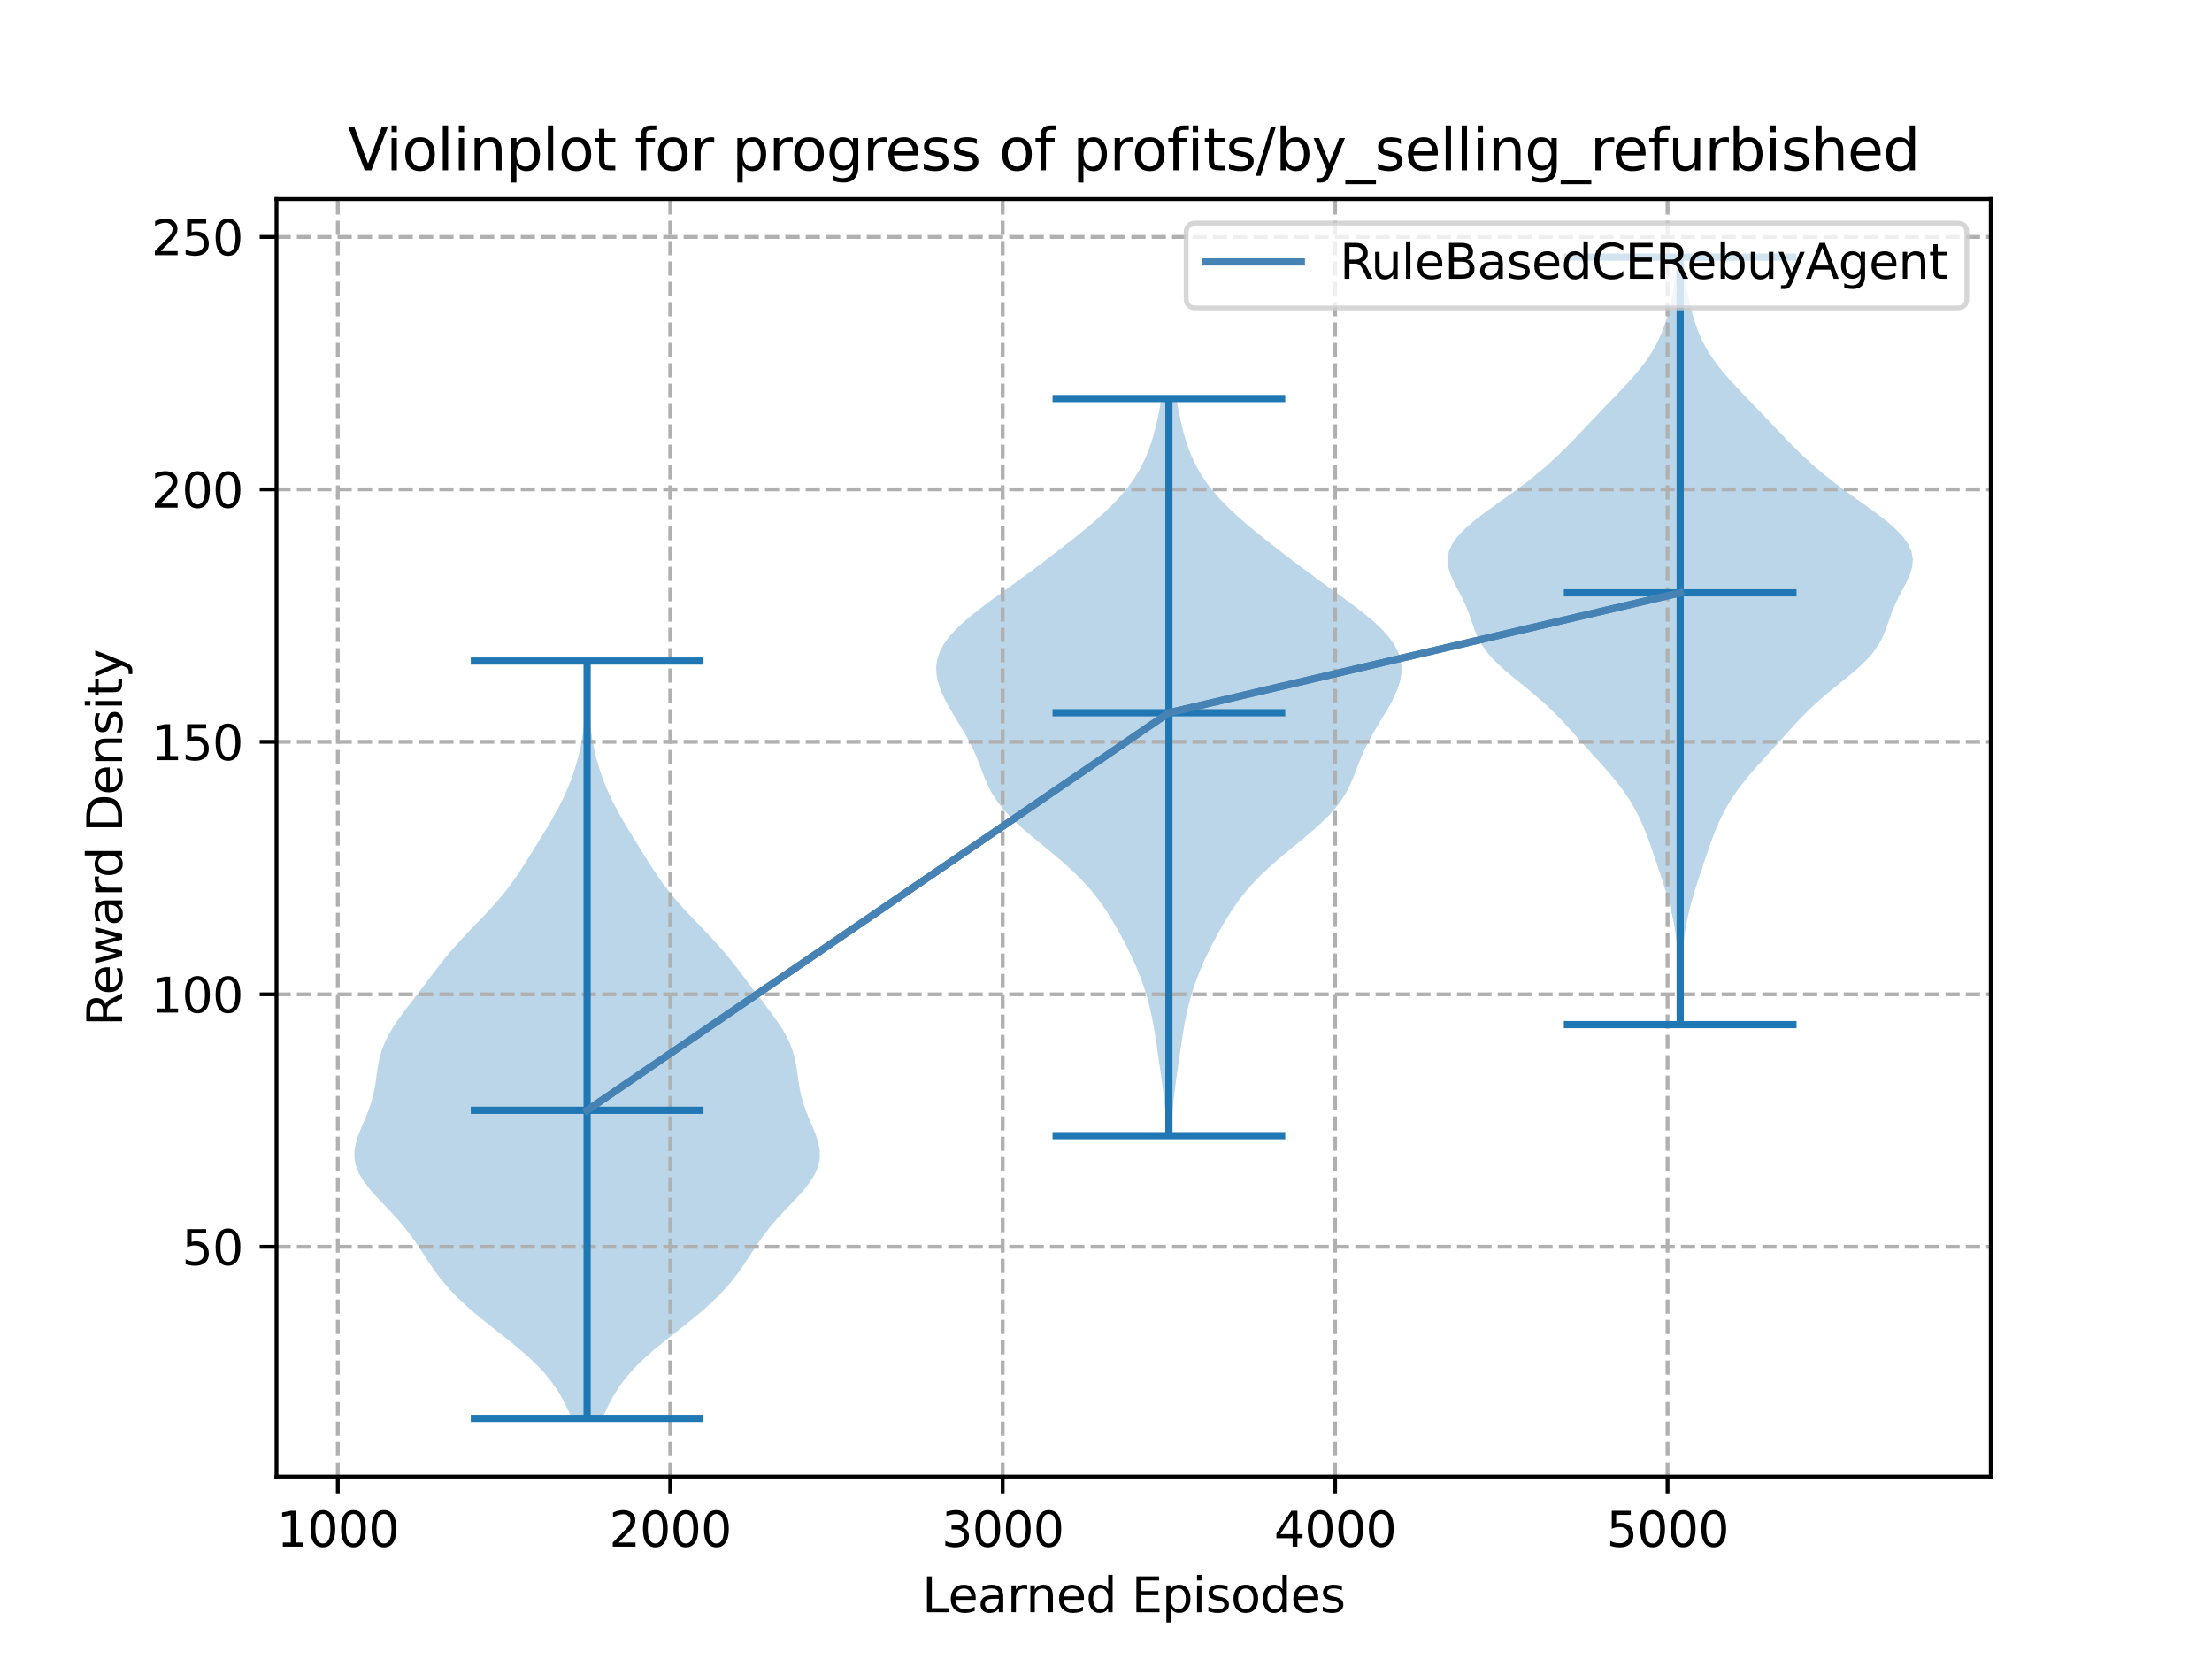 <?xml version="1.0" encoding="utf-8" standalone="no"?>
<!DOCTYPE svg PUBLIC "-//W3C//DTD SVG 1.1//EN"
  "http://www.w3.org/Graphics/SVG/1.1/DTD/svg11.dtd">
<svg xmlns:xlink="http://www.w3.org/1999/xlink" width="460.8pt" height="345.6pt" viewBox="0 0 460.8 345.6" xmlns="http://www.w3.org/2000/svg" version="1.1">
 <defs>
  <style type="text/css">*{stroke-linejoin: round; stroke-linecap: butt}</style>
 </defs>
 <g id="figure_1">
  <g id="patch_1">
   <path d="M 0 345.6 
L 460.8 345.6 
L 460.8 0 
L 0 0 
z
" style="fill: #ffffff"/>
  </g>
  <g id="axes_1">
   <g id="patch_2">
    <path d="M 57.6 307.584 
L 414.72 307.584 
L 414.72 41.472 
L 57.6 41.472 
z
" style="fill: #ffffff"/>
   </g>
   <g id="PolyCollection_1">
    <path d="M 125.542 295.488 
L 119.076 295.488 
L 118.408 293.894 
L 117.648 292.301 
L 116.779 290.707 
L 115.778 289.113 
L 114.626 287.52 
L 113.306 285.926 
L 111.809 284.332 
L 110.141 282.739 
L 108.323 281.145 
L 106.388 279.551 
L 104.382 277.958 
L 102.355 276.364 
L 100.36 274.77 
L 98.443 273.177 
L 96.641 271.583 
L 94.98 269.989 
L 93.47 268.396 
L 92.111 266.802 
L 90.886 265.208 
L 89.766 263.614 
L 88.712 262.021 
L 87.678 260.427 
L 86.613 258.833 
L 85.474 257.24 
L 84.229 255.646 
L 82.87 254.052 
L 81.411 252.459 
L 79.897 250.865 
L 78.396 249.271 
L 76.991 247.678 
L 75.769 246.084 
L 74.804 244.49 
L 74.151 242.897 
L 73.833 241.303 
L 73.839 239.709 
L 74.126 238.116 
L 74.628 236.522 
L 75.262 234.928 
L 75.945 233.335 
L 76.603 231.741 
L 77.18 230.147 
L 77.645 228.554 
L 77.998 226.96 
L 78.262 225.366 
L 78.483 223.773 
L 78.719 222.179 
L 79.028 220.585 
L 79.461 218.992 
L 80.053 217.398 
L 80.816 215.804 
L 81.74 214.211 
L 82.799 212.617 
L 83.953 211.023 
L 85.159 209.43 
L 86.382 207.836 
L 87.6 206.242 
L 88.805 204.648 
L 90.007 203.055 
L 91.225 201.461 
L 92.484 199.867 
L 93.806 198.274 
L 95.201 196.68 
L 96.666 195.086 
L 98.183 193.493 
L 99.72 191.899 
L 101.242 190.305 
L 102.713 188.712 
L 104.105 187.118 
L 105.402 185.524 
L 106.605 183.931 
L 107.724 182.337 
L 108.781 180.743 
L 109.797 179.15 
L 110.794 177.556 
L 111.784 175.962 
L 112.769 174.369 
L 113.743 172.775 
L 114.694 171.181 
L 115.607 169.588 
L 116.468 167.994 
L 117.267 166.4 
L 117.998 164.807 
L 118.661 163.213 
L 119.256 161.619 
L 119.786 160.026 
L 120.253 158.432 
L 120.659 156.838 
L 121.004 155.245 
L 121.288 153.651 
L 121.514 152.057 
L 121.684 150.463 
L 121.803 148.87 
L 121.878 147.276 
L 121.919 145.682 
L 121.935 144.089 
L 121.936 142.495 
L 121.93 140.901 
L 121.926 139.308 
L 121.928 137.714 
L 122.691 137.714 
L 122.691 137.714 
L 122.693 139.308 
L 122.689 140.901 
L 122.683 142.495 
L 122.683 144.089 
L 122.699 145.682 
L 122.74 147.276 
L 122.816 148.87 
L 122.935 150.463 
L 123.105 152.057 
L 123.33 153.651 
L 123.615 155.245 
L 123.96 156.838 
L 124.365 158.432 
L 124.833 160.026 
L 125.363 161.619 
L 125.958 163.213 
L 126.62 164.807 
L 127.352 166.4 
L 128.151 167.994 
L 129.012 169.588 
L 129.925 171.181 
L 130.876 172.775 
L 131.85 174.369 
L 132.835 175.962 
L 133.824 177.556 
L 134.821 179.15 
L 135.838 180.743 
L 136.895 182.337 
L 138.014 183.931 
L 139.216 185.524 
L 140.514 187.118 
L 141.906 188.712 
L 143.376 190.305 
L 144.898 191.899 
L 146.436 193.493 
L 147.952 195.086 
L 149.417 196.68 
L 150.813 198.274 
L 152.134 199.867 
L 153.394 201.461 
L 154.612 203.055 
L 155.814 204.648 
L 157.019 206.242 
L 158.236 207.836 
L 159.46 209.43 
L 160.666 211.023 
L 161.819 212.617 
L 162.878 214.211 
L 163.803 215.804 
L 164.566 217.398 
L 165.158 218.992 
L 165.591 220.585 
L 165.9 222.179 
L 166.135 223.773 
L 166.356 225.366 
L 166.621 226.96 
L 166.973 228.554 
L 167.439 230.147 
L 168.016 231.741 
L 168.673 233.335 
L 169.357 234.928 
L 169.991 236.522 
L 170.493 238.116 
L 170.78 239.709 
L 170.786 241.303 
L 170.468 242.897 
L 169.815 244.49 
L 168.85 246.084 
L 167.627 247.678 
L 166.222 249.271 
L 164.722 250.865 
L 163.208 252.459 
L 161.749 254.052 
L 160.389 255.646 
L 159.145 257.24 
L 158.006 258.833 
L 156.941 260.427 
L 155.906 262.021 
L 154.853 263.614 
L 153.733 265.208 
L 152.508 266.802 
L 151.148 268.396 
L 149.639 269.989 
L 147.977 271.583 
L 146.176 273.177 
L 144.259 274.77 
L 142.264 276.364 
L 140.237 277.958 
L 138.231 279.551 
L 136.296 281.145 
L 134.477 282.739 
L 132.81 284.332 
L 131.313 285.926 
L 129.992 287.52 
L 128.84 289.113 
L 127.84 290.707 
L 126.97 292.301 
L 126.21 293.894 
L 125.542 295.488 
z
" clip-path="url(#pe2f6e63af7)" style="fill: #1f77b4; fill-opacity: 0.3"/>
   </g>
   <g id="PolyCollection_2">
    <path d="M 243.992 236.586 
L 243.01 236.586 
L 242.941 235.035 
L 242.86 233.483 
L 242.759 231.932 
L 242.634 230.381 
L 242.482 228.83 
L 242.302 227.279 
L 242.1 225.727 
L 241.882 224.176 
L 241.656 222.625 
L 241.428 221.074 
L 241.203 219.523 
L 240.979 217.972 
L 240.75 216.42 
L 240.508 214.869 
L 240.241 213.318 
L 239.941 211.767 
L 239.599 210.216 
L 239.21 208.665 
L 238.77 207.113 
L 238.277 205.562 
L 237.729 204.011 
L 237.128 202.46 
L 236.473 200.909 
L 235.77 199.357 
L 235.02 197.806 
L 234.231 196.255 
L 233.404 194.704 
L 232.539 193.153 
L 231.628 191.602 
L 230.66 190.05 
L 229.616 188.499 
L 228.477 186.948 
L 227.224 185.397 
L 225.844 183.846 
L 224.331 182.295 
L 222.69 180.743 
L 220.937 179.192 
L 219.099 177.641 
L 217.215 176.09 
L 215.33 174.539 
L 213.498 172.987 
L 211.77 171.436 
L 210.195 169.885 
L 208.807 168.334 
L 207.625 166.783 
L 206.642 165.232 
L 205.835 163.68 
L 205.157 162.129 
L 204.553 160.578 
L 203.963 159.027 
L 203.337 157.476 
L 202.64 155.924 
L 201.859 154.373 
L 200.998 152.822 
L 200.08 151.271 
L 199.136 149.72 
L 198.204 148.169 
L 197.324 146.617 
L 196.532 145.066 
L 195.867 143.515 
L 195.369 141.964 
L 195.075 140.413 
L 195.024 138.862 
L 195.246 137.31 
L 195.764 135.759 
L 196.587 134.208 
L 197.709 132.657 
L 199.11 131.106 
L 200.754 129.554 
L 202.597 128.003 
L 204.586 126.452 
L 206.669 124.901 
L 208.801 123.35 
L 210.944 121.799 
L 213.072 120.247 
L 215.173 118.696 
L 217.243 117.145 
L 219.282 115.594 
L 221.291 114.043 
L 223.266 112.492 
L 225.2 110.94 
L 227.074 109.389 
L 228.868 107.838 
L 230.559 106.287 
L 232.129 104.736 
L 233.561 103.184 
L 234.848 101.633 
L 235.989 100.082 
L 236.987 98.531 
L 237.852 96.98 
L 238.597 95.429 
L 239.236 93.877 
L 239.784 92.326 
L 240.257 90.775 
L 240.67 89.224 
L 241.036 87.673 
L 241.368 86.121 
L 241.674 84.57 
L 241.957 83.019 
L 245.044 83.019 
L 245.044 83.019 
L 245.328 84.57 
L 245.633 86.121 
L 245.965 87.673 
L 246.332 89.224 
L 246.745 90.775 
L 247.217 92.326 
L 247.765 93.877 
L 248.404 95.429 
L 249.149 96.98 
L 250.014 98.531 
L 251.013 100.082 
L 252.153 101.633 
L 253.44 103.184 
L 254.872 104.736 
L 256.442 106.287 
L 258.134 107.838 
L 259.928 109.389 
L 261.802 110.94 
L 263.735 112.492 
L 265.711 114.043 
L 267.72 115.594 
L 269.759 117.145 
L 271.828 118.696 
L 273.929 120.247 
L 276.058 121.799 
L 278.2 123.35 
L 280.332 124.901 
L 282.416 126.452 
L 284.405 128.003 
L 286.247 129.554 
L 287.891 131.106 
L 289.292 132.657 
L 290.415 134.208 
L 291.237 135.759 
L 291.755 137.31 
L 291.977 138.862 
L 291.926 140.413 
L 291.633 141.964 
L 291.134 143.515 
L 290.47 145.066 
L 289.678 146.617 
L 288.797 148.169 
L 287.866 149.72 
L 286.922 151.271 
L 286.003 152.822 
L 285.143 154.373 
L 284.361 155.924 
L 283.665 157.476 
L 283.039 159.027 
L 282.449 160.578 
L 281.844 162.129 
L 281.166 163.68 
L 280.359 165.232 
L 279.377 166.783 
L 278.194 168.334 
L 276.806 169.885 
L 275.231 171.436 
L 273.504 172.987 
L 271.671 174.539 
L 269.787 176.09 
L 267.902 177.641 
L 266.064 179.192 
L 264.311 180.743 
L 262.671 182.295 
L 261.158 183.846 
L 259.778 185.397 
L 258.525 186.948 
L 257.386 188.499 
L 256.342 190.05 
L 255.373 191.602 
L 254.463 193.153 
L 253.598 194.704 
L 252.771 196.255 
L 251.981 197.806 
L 251.232 199.357 
L 250.528 200.909 
L 249.874 202.46 
L 249.272 204.011 
L 248.725 205.562 
L 248.232 207.113 
L 247.792 208.665 
L 247.402 210.216 
L 247.06 211.767 
L 246.76 213.318 
L 246.494 214.869 
L 246.251 216.42 
L 246.022 217.972 
L 245.798 219.523 
L 245.573 221.074 
L 245.346 222.625 
L 245.12 224.176 
L 244.901 225.727 
L 244.699 227.279 
L 244.52 228.83 
L 244.367 230.381 
L 244.242 231.932 
L 244.142 233.483 
L 244.06 235.035 
L 243.992 236.586 
z
" clip-path="url(#pe2f6e63af7)" style="fill: #1f77b4; fill-opacity: 0.3"/>
   </g>
   <g id="PolyCollection_3">
    <path d="M 350.576 213.446 
L 349.446 213.446 
L 349.408 211.831 
L 349.392 210.216 
L 349.398 208.601 
L 349.422 206.986 
L 349.455 205.371 
L 349.487 203.756 
L 349.506 202.141 
L 349.497 200.526 
L 349.45 198.911 
L 349.354 197.296 
L 349.201 195.681 
L 348.989 194.066 
L 348.716 192.452 
L 348.384 190.837 
L 347.999 189.222 
L 347.567 187.607 
L 347.097 185.992 
L 346.597 184.377 
L 346.076 182.762 
L 345.545 181.147 
L 345.006 179.532 
L 344.461 177.917 
L 343.903 176.302 
L 343.322 174.687 
L 342.7 173.072 
L 342.019 171.458 
L 341.259 169.843 
L 340.404 168.228 
L 339.438 166.613 
L 338.356 164.998 
L 337.157 163.383 
L 335.852 161.768 
L 334.463 160.153 
L 333.02 158.538 
L 331.554 156.923 
L 330.09 155.308 
L 328.638 153.693 
L 327.19 152.078 
L 325.714 150.463 
L 324.168 148.849 
L 322.513 147.234 
L 320.724 145.619 
L 318.811 144.004 
L 316.819 142.389 
L 314.828 140.774 
L 312.936 139.159 
L 311.24 137.544 
L 309.812 135.929 
L 308.679 134.314 
L 307.817 132.699 
L 307.153 131.084 
L 306.589 129.469 
L 306.022 127.855 
L 305.376 126.24 
L 304.62 124.625 
L 303.78 123.01 
L 302.934 121.395 
L 302.197 119.78 
L 301.693 118.165 
L 301.534 116.55 
L 301.798 114.935 
L 302.52 113.32 
L 303.686 111.705 
L 305.246 110.09 
L 307.12 108.475 
L 309.216 106.861 
L 311.438 105.246 
L 313.699 103.631 
L 315.928 102.016 
L 318.074 100.401 
L 320.105 98.786 
L 322.012 97.171 
L 323.802 95.556 
L 325.491 93.941 
L 327.104 92.326 
L 328.667 90.711 
L 330.202 89.096 
L 331.732 87.481 
L 333.268 85.866 
L 334.815 84.252 
L 336.368 82.637 
L 337.908 81.022 
L 339.408 79.407 
L 340.832 77.792 
L 342.148 76.177 
L 343.328 74.562 
L 344.36 72.947 
L 345.241 71.332 
L 345.985 69.717 
L 346.613 68.102 
L 347.145 66.487 
L 347.603 64.872 
L 348 63.258 
L 348.345 61.643 
L 348.64 60.028 
L 348.888 58.413 
L 349.093 56.798 
L 349.259 55.183 
L 349.395 53.568 
L 350.626 53.568 
L 350.626 53.568 
L 350.762 55.183 
L 350.928 56.798 
L 351.133 58.413 
L 351.382 60.028 
L 351.677 61.643 
L 352.021 63.258 
L 352.418 64.872 
L 352.876 66.487 
L 353.409 68.102 
L 354.036 69.717 
L 354.78 71.332 
L 355.662 72.947 
L 356.693 74.562 
L 357.874 76.177 
L 359.189 77.792 
L 360.614 79.407 
L 362.113 81.022 
L 363.653 82.637 
L 365.206 84.252 
L 366.754 85.866 
L 368.29 87.481 
L 369.819 89.096 
L 371.355 90.711 
L 372.917 92.326 
L 374.53 93.941 
L 376.22 95.556 
L 378.009 97.171 
L 379.916 98.786 
L 381.948 100.401 
L 384.093 102.016 
L 386.322 103.631 
L 388.584 105.246 
L 390.806 106.861 
L 392.901 108.475 
L 394.776 110.09 
L 396.336 111.705 
L 397.502 113.32 
L 398.223 114.935 
L 398.487 116.55 
L 398.328 118.165 
L 397.825 119.78 
L 397.087 121.395 
L 396.242 123.01 
L 395.402 124.625 
L 394.645 126.24 
L 393.999 127.855 
L 393.432 129.469 
L 392.868 131.084 
L 392.205 132.699 
L 391.342 134.314 
L 390.209 135.929 
L 388.781 137.544 
L 387.086 139.159 
L 385.194 140.774 
L 383.203 142.389 
L 381.211 144.004 
L 379.297 145.619 
L 377.509 147.234 
L 375.853 148.849 
L 374.308 150.463 
L 372.832 152.078 
L 371.383 153.693 
L 369.932 155.308 
L 368.468 156.923 
L 367.001 158.538 
L 365.558 160.153 
L 364.169 161.768 
L 362.865 163.383 
L 361.666 164.998 
L 360.583 166.613 
L 359.618 168.228 
L 358.762 169.843 
L 358.003 171.458 
L 357.322 173.072 
L 356.7 174.687 
L 356.118 176.302 
L 355.561 177.917 
L 355.015 179.532 
L 354.477 181.147 
L 353.945 182.762 
L 353.425 184.377 
L 352.925 185.992 
L 352.454 187.607 
L 352.022 189.222 
L 351.637 190.837 
L 351.306 192.452 
L 351.033 194.066 
L 350.82 195.681 
L 350.668 197.296 
L 350.571 198.911 
L 350.524 200.526 
L 350.516 202.141 
L 350.534 203.756 
L 350.567 205.371 
L 350.6 206.986 
L 350.623 208.601 
L 350.629 210.216 
L 350.613 211.831 
L 350.576 213.446 
z
" clip-path="url(#pe2f6e63af7)" style="fill: #1f77b4; fill-opacity: 0.3"/>
   </g>
   <g id="matplotlib.axis_1">
    <g id="xtick_1">
     <g id="line2d_1">
      <path d="M 70.37 307.584 
L 70.37 41.472 
" clip-path="url(#pe2f6e63af7)" style="fill: none; stroke-dasharray: 2.96,1.28; stroke-dashoffset: 0; stroke: #b0b0b0; stroke-width: 0.8"/>
     </g>
     <g id="line2d_2">
      <defs>
       <path id="m3213b4e93e" d="M 0 0 
L 0 3.5 
" style="stroke: #000000; stroke-width: 0.8"/>
      </defs>
      <g>
       <use xlink:href="#m3213b4e93e" x="70.37" y="307.584" style="stroke: #000000; stroke-width: 0.8"/>
      </g>
     </g>
     <g id="text_1">
      <!-- 1000 -->
      <g transform="translate(57.645 322.182)scale(0.1 -0.1)">
       <defs>
        <path id="DejaVuSans-31" d="M 794 531 
L 1825 531 
L 1825 4091 
L 703 3866 
L 703 4441 
L 1819 4666 
L 2450 4666 
L 2450 531 
L 3481 531 
L 3481 0 
L 794 0 
L 794 531 
z
" transform="scale(0.016)"/>
        <path id="DejaVuSans-30" d="M 2034 4250 
Q 1547 4250 1301 3770 
Q 1056 3291 1056 2328 
Q 1056 1369 1301 889 
Q 1547 409 2034 409 
Q 2525 409 2770 889 
Q 3016 1369 3016 2328 
Q 3016 3291 2770 3770 
Q 2525 4250 2034 4250 
z
M 2034 4750 
Q 2819 4750 3233 4129 
Q 3647 3509 3647 2328 
Q 3647 1150 3233 529 
Q 2819 -91 2034 -91 
Q 1250 -91 836 529 
Q 422 1150 422 2328 
Q 422 3509 836 4129 
Q 1250 4750 2034 4750 
z
" transform="scale(0.016)"/>
       </defs>
       <use xlink:href="#DejaVuSans-31"/>
       <use xlink:href="#DejaVuSans-30" x="63.623"/>
       <use xlink:href="#DejaVuSans-30" x="127.246"/>
       <use xlink:href="#DejaVuSans-30" x="190.869"/>
      </g>
     </g>
    </g>
    <g id="xtick_2">
     <g id="line2d_3">
      <path d="M 139.622 307.584 
L 139.622 41.472 
" clip-path="url(#pe2f6e63af7)" style="fill: none; stroke-dasharray: 2.96,1.28; stroke-dashoffset: 0; stroke: #b0b0b0; stroke-width: 0.8"/>
     </g>
     <g id="line2d_4">
      <g>
       <use xlink:href="#m3213b4e93e" x="139.622" y="307.584" style="stroke: #000000; stroke-width: 0.8"/>
      </g>
     </g>
     <g id="text_2">
      <!-- 2000 -->
      <g transform="translate(126.897 322.182)scale(0.1 -0.1)">
       <defs>
        <path id="DejaVuSans-32" d="M 1228 531 
L 3431 531 
L 3431 0 
L 469 0 
L 469 531 
Q 828 903 1448 1529 
Q 2069 2156 2228 2338 
Q 2531 2678 2651 2914 
Q 2772 3150 2772 3378 
Q 2772 3750 2511 3984 
Q 2250 4219 1831 4219 
Q 1534 4219 1204 4116 
Q 875 4013 500 3803 
L 500 4441 
Q 881 4594 1212 4672 
Q 1544 4750 1819 4750 
Q 2544 4750 2975 4387 
Q 3406 4025 3406 3419 
Q 3406 3131 3298 2873 
Q 3191 2616 2906 2266 
Q 2828 2175 2409 1742 
Q 1991 1309 1228 531 
z
" transform="scale(0.016)"/>
       </defs>
       <use xlink:href="#DejaVuSans-32"/>
       <use xlink:href="#DejaVuSans-30" x="63.623"/>
       <use xlink:href="#DejaVuSans-30" x="127.246"/>
       <use xlink:href="#DejaVuSans-30" x="190.869"/>
      </g>
     </g>
    </g>
    <g id="xtick_3">
     <g id="line2d_5">
      <path d="M 208.875 307.584 
L 208.875 41.472 
" clip-path="url(#pe2f6e63af7)" style="fill: none; stroke-dasharray: 2.96,1.28; stroke-dashoffset: 0; stroke: #b0b0b0; stroke-width: 0.8"/>
     </g>
     <g id="line2d_6">
      <g>
       <use xlink:href="#m3213b4e93e" x="208.875" y="307.584" style="stroke: #000000; stroke-width: 0.8"/>
      </g>
     </g>
     <g id="text_3">
      <!-- 3000 -->
      <g transform="translate(196.15 322.182)scale(0.1 -0.1)">
       <defs>
        <path id="DejaVuSans-33" d="M 2597 2516 
Q 3050 2419 3304 2112 
Q 3559 1806 3559 1356 
Q 3559 666 3084 287 
Q 2609 -91 1734 -91 
Q 1441 -91 1130 -33 
Q 819 25 488 141 
L 488 750 
Q 750 597 1062 519 
Q 1375 441 1716 441 
Q 2309 441 2620 675 
Q 2931 909 2931 1356 
Q 2931 1769 2642 2001 
Q 2353 2234 1838 2234 
L 1294 2234 
L 1294 2753 
L 1863 2753 
Q 2328 2753 2575 2939 
Q 2822 3125 2822 3475 
Q 2822 3834 2567 4026 
Q 2313 4219 1838 4219 
Q 1578 4219 1281 4162 
Q 984 4106 628 3988 
L 628 4550 
Q 988 4650 1302 4700 
Q 1616 4750 1894 4750 
Q 2613 4750 3031 4423 
Q 3450 4097 3450 3541 
Q 3450 3153 3228 2886 
Q 3006 2619 2597 2516 
z
" transform="scale(0.016)"/>
       </defs>
       <use xlink:href="#DejaVuSans-33"/>
       <use xlink:href="#DejaVuSans-30" x="63.623"/>
       <use xlink:href="#DejaVuSans-30" x="127.246"/>
       <use xlink:href="#DejaVuSans-30" x="190.869"/>
      </g>
     </g>
    </g>
    <g id="xtick_4">
     <g id="line2d_7">
      <path d="M 278.127 307.584 
L 278.127 41.472 
" clip-path="url(#pe2f6e63af7)" style="fill: none; stroke-dasharray: 2.96,1.28; stroke-dashoffset: 0; stroke: #b0b0b0; stroke-width: 0.8"/>
     </g>
     <g id="line2d_8">
      <g>
       <use xlink:href="#m3213b4e93e" x="278.127" y="307.584" style="stroke: #000000; stroke-width: 0.8"/>
      </g>
     </g>
     <g id="text_4">
      <!-- 4000 -->
      <g transform="translate(265.402 322.182)scale(0.1 -0.1)">
       <defs>
        <path id="DejaVuSans-34" d="M 2419 4116 
L 825 1625 
L 2419 1625 
L 2419 4116 
z
M 2253 4666 
L 3047 4666 
L 3047 1625 
L 3713 1625 
L 3713 1100 
L 3047 1100 
L 3047 0 
L 2419 0 
L 2419 1100 
L 313 1100 
L 313 1709 
L 2253 4666 
z
" transform="scale(0.016)"/>
       </defs>
       <use xlink:href="#DejaVuSans-34"/>
       <use xlink:href="#DejaVuSans-30" x="63.623"/>
       <use xlink:href="#DejaVuSans-30" x="127.246"/>
       <use xlink:href="#DejaVuSans-30" x="190.869"/>
      </g>
     </g>
    </g>
    <g id="xtick_5">
     <g id="line2d_9">
      <path d="M 347.379 307.584 
L 347.379 41.472 
" clip-path="url(#pe2f6e63af7)" style="fill: none; stroke-dasharray: 2.96,1.28; stroke-dashoffset: 0; stroke: #b0b0b0; stroke-width: 0.8"/>
     </g>
     <g id="line2d_10">
      <g>
       <use xlink:href="#m3213b4e93e" x="347.379" y="307.584" style="stroke: #000000; stroke-width: 0.8"/>
      </g>
     </g>
     <g id="text_5">
      <!-- 5000 -->
      <g transform="translate(334.654 322.182)scale(0.1 -0.1)">
       <defs>
        <path id="DejaVuSans-35" d="M 691 4666 
L 3169 4666 
L 3169 4134 
L 1269 4134 
L 1269 2991 
Q 1406 3038 1543 3061 
Q 1681 3084 1819 3084 
Q 2600 3084 3056 2656 
Q 3513 2228 3513 1497 
Q 3513 744 3044 326 
Q 2575 -91 1722 -91 
Q 1428 -91 1123 -41 
Q 819 9 494 109 
L 494 744 
Q 775 591 1075 516 
Q 1375 441 1709 441 
Q 2250 441 2565 725 
Q 2881 1009 2881 1497 
Q 2881 1984 2565 2268 
Q 2250 2553 1709 2553 
Q 1456 2553 1204 2497 
Q 953 2441 691 2322 
L 691 4666 
z
" transform="scale(0.016)"/>
       </defs>
       <use xlink:href="#DejaVuSans-35"/>
       <use xlink:href="#DejaVuSans-30" x="63.623"/>
       <use xlink:href="#DejaVuSans-30" x="127.246"/>
       <use xlink:href="#DejaVuSans-30" x="190.869"/>
      </g>
     </g>
    </g>
    <g id="text_6">
     <!-- Learned Episodes -->
     <g transform="translate(192.102 335.861)scale(0.1 -0.1)">
      <defs>
       <path id="DejaVuSans-4c" d="M 628 4666 
L 1259 4666 
L 1259 531 
L 3531 531 
L 3531 0 
L 628 0 
L 628 4666 
z
" transform="scale(0.016)"/>
       <path id="DejaVuSans-65" d="M 3597 1894 
L 3597 1613 
L 953 1613 
Q 991 1019 1311 708 
Q 1631 397 2203 397 
Q 2534 397 2845 478 
Q 3156 559 3463 722 
L 3463 178 
Q 3153 47 2828 -22 
Q 2503 -91 2169 -91 
Q 1331 -91 842 396 
Q 353 884 353 1716 
Q 353 2575 817 3079 
Q 1281 3584 2069 3584 
Q 2775 3584 3186 3129 
Q 3597 2675 3597 1894 
z
M 3022 2063 
Q 3016 2534 2758 2815 
Q 2500 3097 2075 3097 
Q 1594 3097 1305 2825 
Q 1016 2553 972 2059 
L 3022 2063 
z
" transform="scale(0.016)"/>
       <path id="DejaVuSans-61" d="M 2194 1759 
Q 1497 1759 1228 1600 
Q 959 1441 959 1056 
Q 959 750 1161 570 
Q 1363 391 1709 391 
Q 2188 391 2477 730 
Q 2766 1069 2766 1631 
L 2766 1759 
L 2194 1759 
z
M 3341 1997 
L 3341 0 
L 2766 0 
L 2766 531 
Q 2569 213 2275 61 
Q 1981 -91 1556 -91 
Q 1019 -91 701 211 
Q 384 513 384 1019 
Q 384 1609 779 1909 
Q 1175 2209 1959 2209 
L 2766 2209 
L 2766 2266 
Q 2766 2663 2505 2880 
Q 2244 3097 1772 3097 
Q 1472 3097 1187 3025 
Q 903 2953 641 2809 
L 641 3341 
Q 956 3463 1253 3523 
Q 1550 3584 1831 3584 
Q 2591 3584 2966 3190 
Q 3341 2797 3341 1997 
z
" transform="scale(0.016)"/>
       <path id="DejaVuSans-72" d="M 2631 2963 
Q 2534 3019 2420 3045 
Q 2306 3072 2169 3072 
Q 1681 3072 1420 2755 
Q 1159 2438 1159 1844 
L 1159 0 
L 581 0 
L 581 3500 
L 1159 3500 
L 1159 2956 
Q 1341 3275 1631 3429 
Q 1922 3584 2338 3584 
Q 2397 3584 2469 3576 
Q 2541 3569 2628 3553 
L 2631 2963 
z
" transform="scale(0.016)"/>
       <path id="DejaVuSans-6e" d="M 3513 2113 
L 3513 0 
L 2938 0 
L 2938 2094 
Q 2938 2591 2744 2837 
Q 2550 3084 2163 3084 
Q 1697 3084 1428 2787 
Q 1159 2491 1159 1978 
L 1159 0 
L 581 0 
L 581 3500 
L 1159 3500 
L 1159 2956 
Q 1366 3272 1645 3428 
Q 1925 3584 2291 3584 
Q 2894 3584 3203 3211 
Q 3513 2838 3513 2113 
z
" transform="scale(0.016)"/>
       <path id="DejaVuSans-64" d="M 2906 2969 
L 2906 4863 
L 3481 4863 
L 3481 0 
L 2906 0 
L 2906 525 
Q 2725 213 2448 61 
Q 2172 -91 1784 -91 
Q 1150 -91 751 415 
Q 353 922 353 1747 
Q 353 2572 751 3078 
Q 1150 3584 1784 3584 
Q 2172 3584 2448 3432 
Q 2725 3281 2906 2969 
z
M 947 1747 
Q 947 1113 1208 752 
Q 1469 391 1925 391 
Q 2381 391 2643 752 
Q 2906 1113 2906 1747 
Q 2906 2381 2643 2742 
Q 2381 3103 1925 3103 
Q 1469 3103 1208 2742 
Q 947 2381 947 1747 
z
" transform="scale(0.016)"/>
       <path id="DejaVuSans-20" transform="scale(0.016)"/>
       <path id="DejaVuSans-45" d="M 628 4666 
L 3578 4666 
L 3578 4134 
L 1259 4134 
L 1259 2753 
L 3481 2753 
L 3481 2222 
L 1259 2222 
L 1259 531 
L 3634 531 
L 3634 0 
L 628 0 
L 628 4666 
z
" transform="scale(0.016)"/>
       <path id="DejaVuSans-70" d="M 1159 525 
L 1159 -1331 
L 581 -1331 
L 581 3500 
L 1159 3500 
L 1159 2969 
Q 1341 3281 1617 3432 
Q 1894 3584 2278 3584 
Q 2916 3584 3314 3078 
Q 3713 2572 3713 1747 
Q 3713 922 3314 415 
Q 2916 -91 2278 -91 
Q 1894 -91 1617 61 
Q 1341 213 1159 525 
z
M 3116 1747 
Q 3116 2381 2855 2742 
Q 2594 3103 2138 3103 
Q 1681 3103 1420 2742 
Q 1159 2381 1159 1747 
Q 1159 1113 1420 752 
Q 1681 391 2138 391 
Q 2594 391 2855 752 
Q 3116 1113 3116 1747 
z
" transform="scale(0.016)"/>
       <path id="DejaVuSans-69" d="M 603 3500 
L 1178 3500 
L 1178 0 
L 603 0 
L 603 3500 
z
M 603 4863 
L 1178 4863 
L 1178 4134 
L 603 4134 
L 603 4863 
z
" transform="scale(0.016)"/>
       <path id="DejaVuSans-73" d="M 2834 3397 
L 2834 2853 
Q 2591 2978 2328 3040 
Q 2066 3103 1784 3103 
Q 1356 3103 1142 2972 
Q 928 2841 928 2578 
Q 928 2378 1081 2264 
Q 1234 2150 1697 2047 
L 1894 2003 
Q 2506 1872 2764 1633 
Q 3022 1394 3022 966 
Q 3022 478 2636 193 
Q 2250 -91 1575 -91 
Q 1294 -91 989 -36 
Q 684 19 347 128 
L 347 722 
Q 666 556 975 473 
Q 1284 391 1588 391 
Q 1994 391 2212 530 
Q 2431 669 2431 922 
Q 2431 1156 2273 1281 
Q 2116 1406 1581 1522 
L 1381 1569 
Q 847 1681 609 1914 
Q 372 2147 372 2553 
Q 372 3047 722 3315 
Q 1072 3584 1716 3584 
Q 2034 3584 2315 3537 
Q 2597 3491 2834 3397 
z
" transform="scale(0.016)"/>
       <path id="DejaVuSans-6f" d="M 1959 3097 
Q 1497 3097 1228 2736 
Q 959 2375 959 1747 
Q 959 1119 1226 758 
Q 1494 397 1959 397 
Q 2419 397 2687 759 
Q 2956 1122 2956 1747 
Q 2956 2369 2687 2733 
Q 2419 3097 1959 3097 
z
M 1959 3584 
Q 2709 3584 3137 3096 
Q 3566 2609 3566 1747 
Q 3566 888 3137 398 
Q 2709 -91 1959 -91 
Q 1206 -91 779 398 
Q 353 888 353 1747 
Q 353 2609 779 3096 
Q 1206 3584 1959 3584 
z
" transform="scale(0.016)"/>
      </defs>
      <use xlink:href="#DejaVuSans-4c"/>
      <use xlink:href="#DejaVuSans-65" x="53.963"/>
      <use xlink:href="#DejaVuSans-61" x="115.486"/>
      <use xlink:href="#DejaVuSans-72" x="176.766"/>
      <use xlink:href="#DejaVuSans-6e" x="216.129"/>
      <use xlink:href="#DejaVuSans-65" x="279.508"/>
      <use xlink:href="#DejaVuSans-64" x="341.031"/>
      <use xlink:href="#DejaVuSans-20" x="404.508"/>
      <use xlink:href="#DejaVuSans-45" x="436.295"/>
      <use xlink:href="#DejaVuSans-70" x="499.479"/>
      <use xlink:href="#DejaVuSans-69" x="562.955"/>
      <use xlink:href="#DejaVuSans-73" x="590.738"/>
      <use xlink:href="#DejaVuSans-6f" x="642.838"/>
      <use xlink:href="#DejaVuSans-64" x="704.02"/>
      <use xlink:href="#DejaVuSans-65" x="767.496"/>
      <use xlink:href="#DejaVuSans-73" x="829.02"/>
     </g>
    </g>
   </g>
   <g id="matplotlib.axis_2">
    <g id="ytick_1">
     <g id="line2d_11">
      <path d="M 57.6 259.726 
L 414.72 259.726 
" clip-path="url(#pe2f6e63af7)" style="fill: none; stroke-dasharray: 2.96,1.28; stroke-dashoffset: 0; stroke: #b0b0b0; stroke-width: 0.8"/>
     </g>
     <g id="line2d_12">
      <defs>
       <path id="ma497174152" d="M 0 0 
L -3.5 0 
" style="stroke: #000000; stroke-width: 0.8"/>
      </defs>
      <g>
       <use xlink:href="#ma497174152" x="57.6" y="259.726" style="stroke: #000000; stroke-width: 0.8"/>
      </g>
     </g>
     <g id="text_7">
      <!-- 50 -->
      <g transform="translate(37.875 263.525)scale(0.1 -0.1)">
       <use xlink:href="#DejaVuSans-35"/>
       <use xlink:href="#DejaVuSans-30" x="63.623"/>
      </g>
     </g>
    </g>
    <g id="ytick_2">
     <g id="line2d_13">
      <path d="M 57.6 207.135 
L 414.72 207.135 
" clip-path="url(#pe2f6e63af7)" style="fill: none; stroke-dasharray: 2.96,1.28; stroke-dashoffset: 0; stroke: #b0b0b0; stroke-width: 0.8"/>
     </g>
     <g id="line2d_14">
      <g>
       <use xlink:href="#ma497174152" x="57.6" y="207.135" style="stroke: #000000; stroke-width: 0.8"/>
      </g>
     </g>
     <g id="text_8">
      <!-- 100 -->
      <g transform="translate(31.512 210.934)scale(0.1 -0.1)">
       <use xlink:href="#DejaVuSans-31"/>
       <use xlink:href="#DejaVuSans-30" x="63.623"/>
       <use xlink:href="#DejaVuSans-30" x="127.246"/>
      </g>
     </g>
    </g>
    <g id="ytick_3">
     <g id="line2d_15">
      <path d="M 57.6 154.543 
L 414.72 154.543 
" clip-path="url(#pe2f6e63af7)" style="fill: none; stroke-dasharray: 2.96,1.28; stroke-dashoffset: 0; stroke: #b0b0b0; stroke-width: 0.8"/>
     </g>
     <g id="line2d_16">
      <g>
       <use xlink:href="#ma497174152" x="57.6" y="154.543" style="stroke: #000000; stroke-width: 0.8"/>
      </g>
     </g>
     <g id="text_9">
      <!-- 150 -->
      <g transform="translate(31.512 158.343)scale(0.1 -0.1)">
       <use xlink:href="#DejaVuSans-31"/>
       <use xlink:href="#DejaVuSans-35" x="63.623"/>
       <use xlink:href="#DejaVuSans-30" x="127.246"/>
      </g>
     </g>
    </g>
    <g id="ytick_4">
     <g id="line2d_17">
      <path d="M 57.6 101.952 
L 414.72 101.952 
" clip-path="url(#pe2f6e63af7)" style="fill: none; stroke-dasharray: 2.96,1.28; stroke-dashoffset: 0; stroke: #b0b0b0; stroke-width: 0.8"/>
     </g>
     <g id="line2d_18">
      <g>
       <use xlink:href="#ma497174152" x="57.6" y="101.952" style="stroke: #000000; stroke-width: 0.8"/>
      </g>
     </g>
     <g id="text_10">
      <!-- 200 -->
      <g transform="translate(31.512 105.751)scale(0.1 -0.1)">
       <use xlink:href="#DejaVuSans-32"/>
       <use xlink:href="#DejaVuSans-30" x="63.623"/>
       <use xlink:href="#DejaVuSans-30" x="127.246"/>
      </g>
     </g>
    </g>
    <g id="ytick_5">
     <g id="line2d_19">
      <path d="M 57.6 49.361 
L 414.72 49.361 
" clip-path="url(#pe2f6e63af7)" style="fill: none; stroke-dasharray: 2.96,1.28; stroke-dashoffset: 0; stroke: #b0b0b0; stroke-width: 0.8"/>
     </g>
     <g id="line2d_20">
      <g>
       <use xlink:href="#ma497174152" x="57.6" y="49.361" style="stroke: #000000; stroke-width: 0.8"/>
      </g>
     </g>
     <g id="text_11">
      <!-- 250 -->
      <g transform="translate(31.512 53.16)scale(0.1 -0.1)">
       <use xlink:href="#DejaVuSans-32"/>
       <use xlink:href="#DejaVuSans-35" x="63.623"/>
       <use xlink:href="#DejaVuSans-30" x="127.246"/>
      </g>
     </g>
    </g>
    <g id="text_12">
     <!-- Reward Density -->
     <g transform="translate(25.433 213.747)rotate(-90)scale(0.1 -0.1)">
      <defs>
       <path id="DejaVuSans-52" d="M 2841 2188 
Q 3044 2119 3236 1894 
Q 3428 1669 3622 1275 
L 4263 0 
L 3584 0 
L 2988 1197 
Q 2756 1666 2539 1819 
Q 2322 1972 1947 1972 
L 1259 1972 
L 1259 0 
L 628 0 
L 628 4666 
L 2053 4666 
Q 2853 4666 3247 4331 
Q 3641 3997 3641 3322 
Q 3641 2881 3436 2590 
Q 3231 2300 2841 2188 
z
M 1259 4147 
L 1259 2491 
L 2053 2491 
Q 2509 2491 2742 2702 
Q 2975 2913 2975 3322 
Q 2975 3731 2742 3939 
Q 2509 4147 2053 4147 
L 1259 4147 
z
" transform="scale(0.016)"/>
       <path id="DejaVuSans-77" d="M 269 3500 
L 844 3500 
L 1563 769 
L 2278 3500 
L 2956 3500 
L 3675 769 
L 4391 3500 
L 4966 3500 
L 4050 0 
L 3372 0 
L 2619 2869 
L 1863 0 
L 1184 0 
L 269 3500 
z
" transform="scale(0.016)"/>
       <path id="DejaVuSans-44" d="M 1259 4147 
L 1259 519 
L 2022 519 
Q 2988 519 3436 956 
Q 3884 1394 3884 2338 
Q 3884 3275 3436 3711 
Q 2988 4147 2022 4147 
L 1259 4147 
z
M 628 4666 
L 1925 4666 
Q 3281 4666 3915 4102 
Q 4550 3538 4550 2338 
Q 4550 1131 3912 565 
Q 3275 0 1925 0 
L 628 0 
L 628 4666 
z
" transform="scale(0.016)"/>
       <path id="DejaVuSans-74" d="M 1172 4494 
L 1172 3500 
L 2356 3500 
L 2356 3053 
L 1172 3053 
L 1172 1153 
Q 1172 725 1289 603 
Q 1406 481 1766 481 
L 2356 481 
L 2356 0 
L 1766 0 
Q 1100 0 847 248 
Q 594 497 594 1153 
L 594 3053 
L 172 3053 
L 172 3500 
L 594 3500 
L 594 4494 
L 1172 4494 
z
" transform="scale(0.016)"/>
       <path id="DejaVuSans-79" d="M 2059 -325 
Q 1816 -950 1584 -1140 
Q 1353 -1331 966 -1331 
L 506 -1331 
L 506 -850 
L 844 -850 
Q 1081 -850 1212 -737 
Q 1344 -625 1503 -206 
L 1606 56 
L 191 3500 
L 800 3500 
L 1894 763 
L 2988 3500 
L 3597 3500 
L 2059 -325 
z
" transform="scale(0.016)"/>
      </defs>
      <use xlink:href="#DejaVuSans-52"/>
      <use xlink:href="#DejaVuSans-65" x="64.982"/>
      <use xlink:href="#DejaVuSans-77" x="126.506"/>
      <use xlink:href="#DejaVuSans-61" x="208.293"/>
      <use xlink:href="#DejaVuSans-72" x="269.572"/>
      <use xlink:href="#DejaVuSans-64" x="308.936"/>
      <use xlink:href="#DejaVuSans-20" x="372.412"/>
      <use xlink:href="#DejaVuSans-44" x="404.199"/>
      <use xlink:href="#DejaVuSans-65" x="481.201"/>
      <use xlink:href="#DejaVuSans-6e" x="542.725"/>
      <use xlink:href="#DejaVuSans-73" x="606.104"/>
      <use xlink:href="#DejaVuSans-69" x="658.203"/>
      <use xlink:href="#DejaVuSans-74" x="685.986"/>
      <use xlink:href="#DejaVuSans-79" x="725.195"/>
     </g>
    </g>
   </g>
   <g id="LineCollection_1">
    <path d="M 98.071 231.299 
L 146.548 231.299 
" clip-path="url(#pe2f6e63af7)" style="fill: none; stroke: #1f77b4; stroke-width: 1.5"/>
    <path d="M 219.262 148.478 
L 267.739 148.478 
" clip-path="url(#pe2f6e63af7)" style="fill: none; stroke: #1f77b4; stroke-width: 1.5"/>
    <path d="M 325.772 123.496 
L 374.249 123.496 
" clip-path="url(#pe2f6e63af7)" style="fill: none; stroke: #1f77b4; stroke-width: 1.5"/>
   </g>
   <g id="LineCollection_2">
    <path d="M 98.071 137.714 
L 146.548 137.714 
" clip-path="url(#pe2f6e63af7)" style="fill: none; stroke: #1f77b4; stroke-width: 1.5"/>
    <path d="M 219.262 83.019 
L 267.739 83.019 
" clip-path="url(#pe2f6e63af7)" style="fill: none; stroke: #1f77b4; stroke-width: 1.5"/>
    <path d="M 325.772 53.568 
L 374.249 53.568 
" clip-path="url(#pe2f6e63af7)" style="fill: none; stroke: #1f77b4; stroke-width: 1.5"/>
   </g>
   <g id="LineCollection_3">
    <path d="M 98.071 295.488 
L 146.548 295.488 
" clip-path="url(#pe2f6e63af7)" style="fill: none; stroke: #1f77b4; stroke-width: 1.5"/>
    <path d="M 219.262 236.586 
L 267.739 236.586 
" clip-path="url(#pe2f6e63af7)" style="fill: none; stroke: #1f77b4; stroke-width: 1.5"/>
    <path d="M 325.772 213.446 
L 374.249 213.446 
" clip-path="url(#pe2f6e63af7)" style="fill: none; stroke: #1f77b4; stroke-width: 1.5"/>
   </g>
   <g id="LineCollection_4">
    <path d="M 122.309 295.488 
L 122.309 137.714 
" clip-path="url(#pe2f6e63af7)" style="fill: none; stroke: #1f77b4; stroke-width: 1.5"/>
    <path d="M 243.501 236.586 
L 243.501 83.019 
" clip-path="url(#pe2f6e63af7)" style="fill: none; stroke: #1f77b4; stroke-width: 1.5"/>
    <path d="M 350.011 213.446 
L 350.011 53.568 
" clip-path="url(#pe2f6e63af7)" style="fill: none; stroke: #1f77b4; stroke-width: 1.5"/>
   </g>
   <g id="line2d_21">
    <path d="M 122.309 231.299 
L 243.501 148.478 
L 350.011 123.496 
" clip-path="url(#pe2f6e63af7)" style="fill: none; stroke: #4682b4; stroke-width: 1.5; stroke-linecap: square"/>
   </g>
   <g id="line2d_22">
    <path d="M 122.309 231.299 
L 243.501 148.478 
L 350.011 123.496 
" clip-path="url(#pe2f6e63af7)" style="fill: none; stroke: #4682b4; stroke-width: 1.5; stroke-linecap: square"/>
   </g>
   <g id="patch_3">
    <path d="M 57.6 307.584 
L 57.6 41.472 
" style="fill: none; stroke: #000000; stroke-width: 0.8; stroke-linejoin: miter; stroke-linecap: square"/>
   </g>
   <g id="patch_4">
    <path d="M 414.72 307.584 
L 414.72 41.472 
" style="fill: none; stroke: #000000; stroke-width: 0.8; stroke-linejoin: miter; stroke-linecap: square"/>
   </g>
   <g id="patch_5">
    <path d="M 57.6 307.584 
L 414.72 307.584 
" style="fill: none; stroke: #000000; stroke-width: 0.8; stroke-linejoin: miter; stroke-linecap: square"/>
   </g>
   <g id="patch_6">
    <path d="M 57.6 41.472 
L 414.72 41.472 
" style="fill: none; stroke: #000000; stroke-width: 0.8; stroke-linejoin: miter; stroke-linecap: square"/>
   </g>
   <g id="text_13">
    <!-- Violinplot for progress of profits/by_selling_refurbished -->
    <g transform="translate(72.471 35.472)scale(0.12 -0.12)">
     <defs>
      <path id="DejaVuSans-56" d="M 1831 0 
L 50 4666 
L 709 4666 
L 2188 738 
L 3669 4666 
L 4325 4666 
L 2547 0 
L 1831 0 
z
" transform="scale(0.016)"/>
      <path id="DejaVuSans-6c" d="M 603 4863 
L 1178 4863 
L 1178 0 
L 603 0 
L 603 4863 
z
" transform="scale(0.016)"/>
      <path id="DejaVuSans-66" d="M 2375 4863 
L 2375 4384 
L 1825 4384 
Q 1516 4384 1395 4259 
Q 1275 4134 1275 3809 
L 1275 3500 
L 2222 3500 
L 2222 3053 
L 1275 3053 
L 1275 0 
L 697 0 
L 697 3053 
L 147 3053 
L 147 3500 
L 697 3500 
L 697 3744 
Q 697 4328 969 4595 
Q 1241 4863 1831 4863 
L 2375 4863 
z
" transform="scale(0.016)"/>
      <path id="DejaVuSans-67" d="M 2906 1791 
Q 2906 2416 2648 2759 
Q 2391 3103 1925 3103 
Q 1463 3103 1205 2759 
Q 947 2416 947 1791 
Q 947 1169 1205 825 
Q 1463 481 1925 481 
Q 2391 481 2648 825 
Q 2906 1169 2906 1791 
z
M 3481 434 
Q 3481 -459 3084 -895 
Q 2688 -1331 1869 -1331 
Q 1566 -1331 1297 -1286 
Q 1028 -1241 775 -1147 
L 775 -588 
Q 1028 -725 1275 -790 
Q 1522 -856 1778 -856 
Q 2344 -856 2625 -561 
Q 2906 -266 2906 331 
L 2906 616 
Q 2728 306 2450 153 
Q 2172 0 1784 0 
Q 1141 0 747 490 
Q 353 981 353 1791 
Q 353 2603 747 3093 
Q 1141 3584 1784 3584 
Q 2172 3584 2450 3431 
Q 2728 3278 2906 2969 
L 2906 3500 
L 3481 3500 
L 3481 434 
z
" transform="scale(0.016)"/>
      <path id="DejaVuSans-2f" d="M 1625 4666 
L 2156 4666 
L 531 -594 
L 0 -594 
L 1625 4666 
z
" transform="scale(0.016)"/>
      <path id="DejaVuSans-62" d="M 3116 1747 
Q 3116 2381 2855 2742 
Q 2594 3103 2138 3103 
Q 1681 3103 1420 2742 
Q 1159 2381 1159 1747 
Q 1159 1113 1420 752 
Q 1681 391 2138 391 
Q 2594 391 2855 752 
Q 3116 1113 3116 1747 
z
M 1159 2969 
Q 1341 3281 1617 3432 
Q 1894 3584 2278 3584 
Q 2916 3584 3314 3078 
Q 3713 2572 3713 1747 
Q 3713 922 3314 415 
Q 2916 -91 2278 -91 
Q 1894 -91 1617 61 
Q 1341 213 1159 525 
L 1159 0 
L 581 0 
L 581 4863 
L 1159 4863 
L 1159 2969 
z
" transform="scale(0.016)"/>
      <path id="DejaVuSans-5f" d="M 3263 -1063 
L 3263 -1509 
L -63 -1509 
L -63 -1063 
L 3263 -1063 
z
" transform="scale(0.016)"/>
      <path id="DejaVuSans-75" d="M 544 1381 
L 544 3500 
L 1119 3500 
L 1119 1403 
Q 1119 906 1312 657 
Q 1506 409 1894 409 
Q 2359 409 2629 706 
Q 2900 1003 2900 1516 
L 2900 3500 
L 3475 3500 
L 3475 0 
L 2900 0 
L 2900 538 
Q 2691 219 2414 64 
Q 2138 -91 1772 -91 
Q 1169 -91 856 284 
Q 544 659 544 1381 
z
M 1991 3584 
L 1991 3584 
z
" transform="scale(0.016)"/>
      <path id="DejaVuSans-68" d="M 3513 2113 
L 3513 0 
L 2938 0 
L 2938 2094 
Q 2938 2591 2744 2837 
Q 2550 3084 2163 3084 
Q 1697 3084 1428 2787 
Q 1159 2491 1159 1978 
L 1159 0 
L 581 0 
L 581 4863 
L 1159 4863 
L 1159 2956 
Q 1366 3272 1645 3428 
Q 1925 3584 2291 3584 
Q 2894 3584 3203 3211 
Q 3513 2838 3513 2113 
z
" transform="scale(0.016)"/>
     </defs>
     <use xlink:href="#DejaVuSans-56"/>
     <use xlink:href="#DejaVuSans-69" x="66.158"/>
     <use xlink:href="#DejaVuSans-6f" x="93.941"/>
     <use xlink:href="#DejaVuSans-6c" x="155.123"/>
     <use xlink:href="#DejaVuSans-69" x="182.906"/>
     <use xlink:href="#DejaVuSans-6e" x="210.689"/>
     <use xlink:href="#DejaVuSans-70" x="274.068"/>
     <use xlink:href="#DejaVuSans-6c" x="337.545"/>
     <use xlink:href="#DejaVuSans-6f" x="365.328"/>
     <use xlink:href="#DejaVuSans-74" x="426.51"/>
     <use xlink:href="#DejaVuSans-20" x="465.719"/>
     <use xlink:href="#DejaVuSans-66" x="497.506"/>
     <use xlink:href="#DejaVuSans-6f" x="532.711"/>
     <use xlink:href="#DejaVuSans-72" x="593.893"/>
     <use xlink:href="#DejaVuSans-20" x="635.006"/>
     <use xlink:href="#DejaVuSans-70" x="666.793"/>
     <use xlink:href="#DejaVuSans-72" x="730.27"/>
     <use xlink:href="#DejaVuSans-6f" x="769.133"/>
     <use xlink:href="#DejaVuSans-67" x="830.314"/>
     <use xlink:href="#DejaVuSans-72" x="893.791"/>
     <use xlink:href="#DejaVuSans-65" x="932.654"/>
     <use xlink:href="#DejaVuSans-73" x="994.178"/>
     <use xlink:href="#DejaVuSans-73" x="1046.277"/>
     <use xlink:href="#DejaVuSans-20" x="1098.377"/>
     <use xlink:href="#DejaVuSans-6f" x="1130.164"/>
     <use xlink:href="#DejaVuSans-66" x="1191.346"/>
     <use xlink:href="#DejaVuSans-20" x="1226.551"/>
     <use xlink:href="#DejaVuSans-70" x="1258.338"/>
     <use xlink:href="#DejaVuSans-72" x="1321.814"/>
     <use xlink:href="#DejaVuSans-6f" x="1360.678"/>
     <use xlink:href="#DejaVuSans-66" x="1421.859"/>
     <use xlink:href="#DejaVuSans-69" x="1457.064"/>
     <use xlink:href="#DejaVuSans-74" x="1484.848"/>
     <use xlink:href="#DejaVuSans-73" x="1524.057"/>
     <use xlink:href="#DejaVuSans-2f" x="1576.156"/>
     <use xlink:href="#DejaVuSans-62" x="1609.848"/>
     <use xlink:href="#DejaVuSans-79" x="1673.324"/>
     <use xlink:href="#DejaVuSans-5f" x="1732.504"/>
     <use xlink:href="#DejaVuSans-73" x="1782.504"/>
     <use xlink:href="#DejaVuSans-65" x="1834.604"/>
     <use xlink:href="#DejaVuSans-6c" x="1896.127"/>
     <use xlink:href="#DejaVuSans-6c" x="1923.91"/>
     <use xlink:href="#DejaVuSans-69" x="1951.693"/>
     <use xlink:href="#DejaVuSans-6e" x="1979.477"/>
     <use xlink:href="#DejaVuSans-67" x="2042.855"/>
     <use xlink:href="#DejaVuSans-5f" x="2106.332"/>
     <use xlink:href="#DejaVuSans-72" x="2156.332"/>
     <use xlink:href="#DejaVuSans-65" x="2195.195"/>
     <use xlink:href="#DejaVuSans-66" x="2256.719"/>
     <use xlink:href="#DejaVuSans-75" x="2291.924"/>
     <use xlink:href="#DejaVuSans-72" x="2355.303"/>
     <use xlink:href="#DejaVuSans-62" x="2396.416"/>
     <use xlink:href="#DejaVuSans-69" x="2459.893"/>
     <use xlink:href="#DejaVuSans-73" x="2487.676"/>
     <use xlink:href="#DejaVuSans-68" x="2539.775"/>
     <use xlink:href="#DejaVuSans-65" x="2603.154"/>
     <use xlink:href="#DejaVuSans-64" x="2664.678"/>
    </g>
   </g>
   <g id="legend_1">
    <g id="patch_7">
     <path d="M 249.095 64.15 
L 407.72 64.15 
Q 409.72 64.15 409.72 62.15 
L 409.72 48.472 
Q 409.72 46.472 407.72 46.472 
L 249.095 46.472 
Q 247.095 46.472 247.095 48.472 
L 247.095 62.15 
Q 247.095 64.15 249.095 64.15 
z
" style="fill: #ffffff; opacity: 0.8; stroke: #cccccc; stroke-linejoin: miter"/>
    </g>
    <g id="line2d_23">
     <path d="M 251.095 54.57 
L 261.095 54.57 
L 271.095 54.57 
" style="fill: none; stroke: #4682b4; stroke-width: 1.5; stroke-linecap: square"/>
    </g>
    <g id="text_14">
     <!-- RuleBasedCERebuyAgent -->
     <g transform="translate(279.095 58.07)scale(0.1 -0.1)">
      <defs>
       <path id="DejaVuSans-42" d="M 1259 2228 
L 1259 519 
L 2272 519 
Q 2781 519 3026 730 
Q 3272 941 3272 1375 
Q 3272 1813 3026 2020 
Q 2781 2228 2272 2228 
L 1259 2228 
z
M 1259 4147 
L 1259 2741 
L 2194 2741 
Q 2656 2741 2882 2914 
Q 3109 3088 3109 3444 
Q 3109 3797 2882 3972 
Q 2656 4147 2194 4147 
L 1259 4147 
z
M 628 4666 
L 2241 4666 
Q 2963 4666 3353 4366 
Q 3744 4066 3744 3513 
Q 3744 3084 3544 2831 
Q 3344 2578 2956 2516 
Q 3422 2416 3680 2098 
Q 3938 1781 3938 1306 
Q 3938 681 3513 340 
Q 3088 0 2303 0 
L 628 0 
L 628 4666 
z
" transform="scale(0.016)"/>
       <path id="DejaVuSans-43" d="M 4122 4306 
L 4122 3641 
Q 3803 3938 3442 4084 
Q 3081 4231 2675 4231 
Q 1875 4231 1450 3742 
Q 1025 3253 1025 2328 
Q 1025 1406 1450 917 
Q 1875 428 2675 428 
Q 3081 428 3442 575 
Q 3803 722 4122 1019 
L 4122 359 
Q 3791 134 3420 21 
Q 3050 -91 2638 -91 
Q 1578 -91 968 557 
Q 359 1206 359 2328 
Q 359 3453 968 4101 
Q 1578 4750 2638 4750 
Q 3056 4750 3426 4639 
Q 3797 4528 4122 4306 
z
" transform="scale(0.016)"/>
       <path id="DejaVuSans-41" d="M 2188 4044 
L 1331 1722 
L 3047 1722 
L 2188 4044 
z
M 1831 4666 
L 2547 4666 
L 4325 0 
L 3669 0 
L 3244 1197 
L 1141 1197 
L 716 0 
L 50 0 
L 1831 4666 
z
" transform="scale(0.016)"/>
      </defs>
      <use xlink:href="#DejaVuSans-52"/>
      <use xlink:href="#DejaVuSans-75" x="64.982"/>
      <use xlink:href="#DejaVuSans-6c" x="128.361"/>
      <use xlink:href="#DejaVuSans-65" x="156.145"/>
      <use xlink:href="#DejaVuSans-42" x="217.668"/>
      <use xlink:href="#DejaVuSans-61" x="286.271"/>
      <use xlink:href="#DejaVuSans-73" x="347.551"/>
      <use xlink:href="#DejaVuSans-65" x="399.65"/>
      <use xlink:href="#DejaVuSans-64" x="461.174"/>
      <use xlink:href="#DejaVuSans-43" x="524.65"/>
      <use xlink:href="#DejaVuSans-45" x="594.475"/>
      <use xlink:href="#DejaVuSans-52" x="657.658"/>
      <use xlink:href="#DejaVuSans-65" x="722.641"/>
      <use xlink:href="#DejaVuSans-62" x="784.164"/>
      <use xlink:href="#DejaVuSans-75" x="847.641"/>
      <use xlink:href="#DejaVuSans-79" x="911.02"/>
      <use xlink:href="#DejaVuSans-41" x="970.199"/>
      <use xlink:href="#DejaVuSans-67" x="1038.607"/>
      <use xlink:href="#DejaVuSans-65" x="1102.084"/>
      <use xlink:href="#DejaVuSans-6e" x="1163.607"/>
      <use xlink:href="#DejaVuSans-74" x="1226.986"/>
     </g>
    </g>
   </g>
  </g>
 </g>
 <defs>
  <clipPath id="pe2f6e63af7">
   <rect x="57.6" y="41.472" width="357.12" height="266.112"/>
  </clipPath>
 </defs>
</svg>
